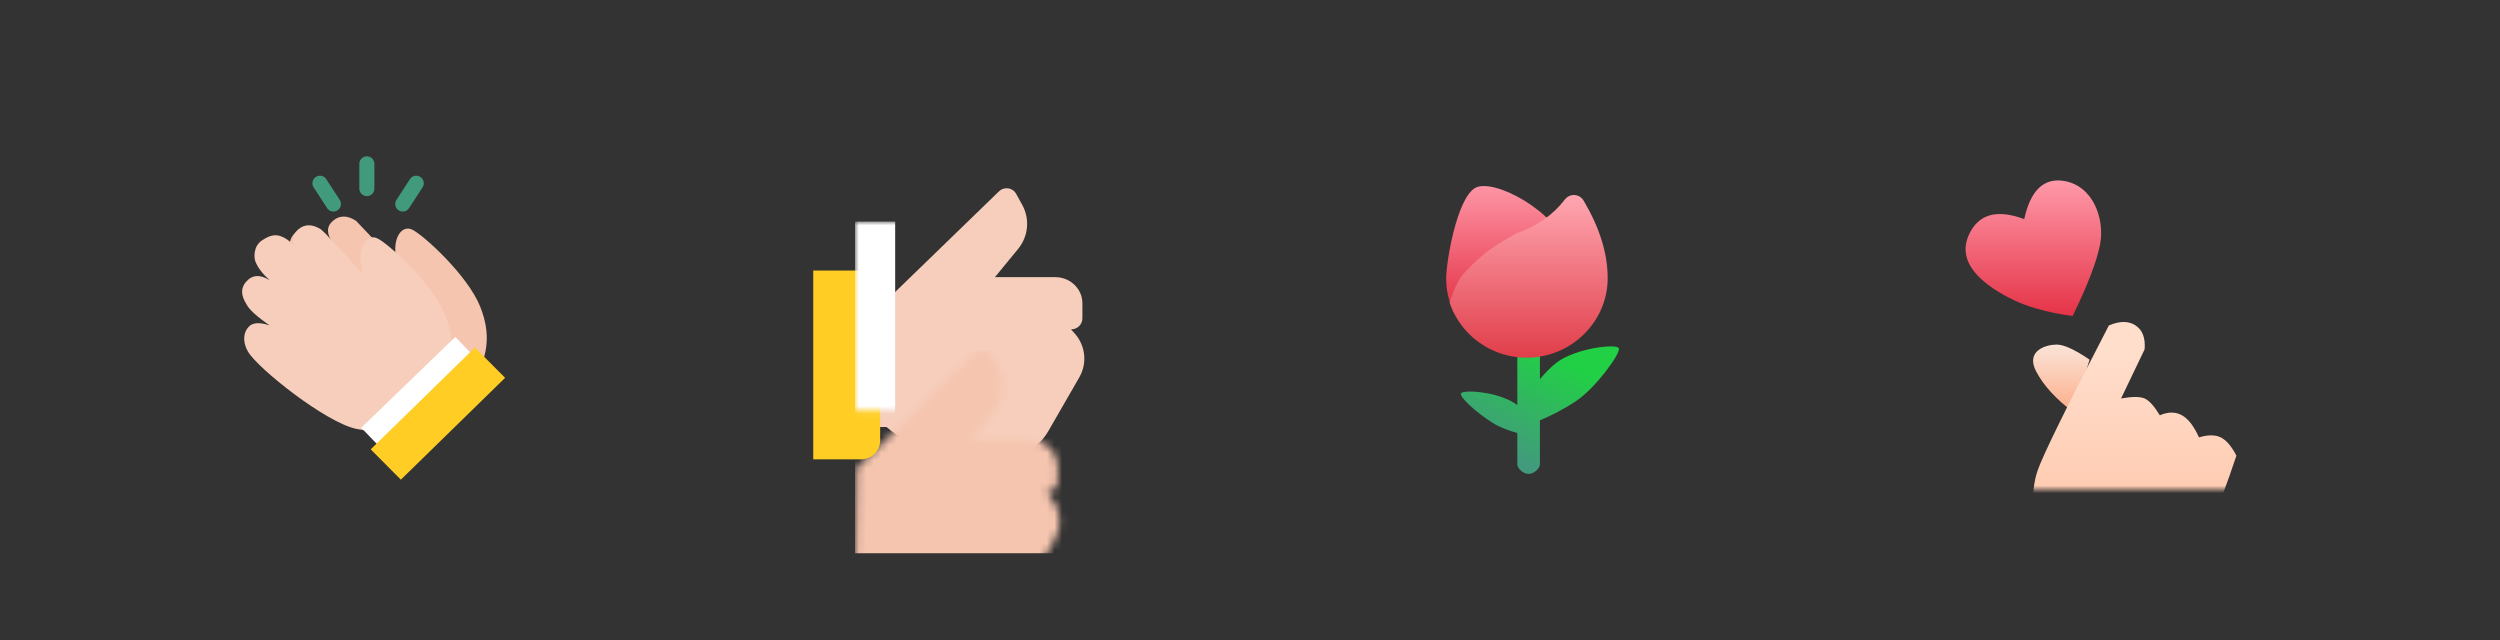 <?xml version="1.0" encoding="UTF-8"?>
<svg width="332px" height="85px" viewBox="0 0 332 85" version="1.1" xmlns="http://www.w3.org/2000/svg" xmlns:xlink="http://www.w3.org/1999/xlink">
    <rect x="0" y="0" width="332" height="85" fill="#333333" stroke="none"/>
    <title>ic_emoji</title>
    <defs>
        <linearGradient x1="50%" y1="100%" x2="82.463%" y2="38.541%" id="linearGradient-1">
            <stop stop-color="#429A7D" offset="0%"></stop>
            <stop stop-color="#21D045" offset="100%"></stop>
        </linearGradient>
        <linearGradient x1="50%" y1="0%" x2="50%" y2="100%" id="linearGradient-2">
            <stop stop-color="#FF9BAB" offset="0%"></stop>
            <stop stop-color="#E53347" offset="100%"></stop>
        </linearGradient>
        <linearGradient x1="50%" y1="0%" x2="50%" y2="100%" id="linearGradient-3">
            <stop stop-color="#FFA8B2" offset="0%"></stop>
            <stop stop-color="#E03E4A" offset="100%"></stop>
        </linearGradient>
        <rect id="path-4" x="0" y="0" width="45" height="45"></rect>
        <linearGradient x1="50%" y1="0%" x2="50%" y2="100%" id="linearGradient-6">
            <stop stop-color="#FBE4D8" offset="0%"></stop>
            <stop stop-color="#FCAD8A" offset="100%"></stop>
        </linearGradient>
        <linearGradient x1="59.299%" y1="10.295%" x2="59.299%" y2="100%" id="linearGradient-7">
            <stop stop-color="#FFDECC" offset="0%"></stop>
            <stop stop-color="#FFBD9D" offset="100%"></stop>
        </linearGradient>
        <linearGradient x1="50%" y1="0%" x2="50%" y2="100%" id="linearGradient-8">
            <stop stop-color="#FF9BAB" offset="0%"></stop>
            <stop stop-color="#E53347" offset="100%"></stop>
        </linearGradient>
        <path d="M0.212,15.561 L15.846,0.404 C16.399,-0.132 17.3,-0.135 17.857,0.398 C17.957,0.495 18.042,0.605 18.109,0.725 L18.922,2.195 C19.966,4.082 19.752,6.386 18.375,8.063 L15.305,11.803 L23.315,11.803 C25.304,11.803 26.917,13.357 26.917,15.274 L26.917,17.289 C26.917,18.093 26.24,18.745 25.405,18.745 L25.832,19.209 C27.333,20.84 27.602,23.206 26.505,25.112 L22.371,32.288 C21.117,34.464 18.738,35.813 16.155,35.813 L12.221,35.813 C8.055,35.813 4.031,34.354 0.9,31.707 C0.5,31.707 0.2,31.707 0,31.707" id="path-9"></path>
        <path d="M0,0 L6.372,0 C7.761,1.88964596e-16 8.886,1.126 8.886,2.515 L8.886,22.555 C8.886,23.944 7.761,25.069 6.372,25.069 L0,25.069 L0,25.069 L0,0 Z" id="path-11"></path>
    </defs>
    <g id="消息&amp;导航栏" stroke="none" stroke-width="1" fill="none" fill-rule="evenodd">
        <g id="切图汇总" transform="translate(-685, -834)">
            <g id="ic_emoji" transform="translate(685, 834)">
                <rect id="矩形" x="4" y="4" width="324" height="77" rx="4"></rect>
                <g id="编组-2" transform="translate(28, 20)">
                    <g id="ic_handclap">
                        <rect id="矩形" x="0" y="0" width="45" height="45"></rect>
                        <g id="编组-12" transform="translate(4.154, 1.759)">
                            <g id="编组-10" transform="translate(0, 7)">
                                <path d="M25.586,11.566 L15.132,0.568 C13.958,-0.189 12.933,-0.189 12.058,0.568 C11.183,1.326 11.183,2.31 12.058,3.522 C11.532,2.668 10.961,2.069 10.346,1.726 C9.422,1.211 8.65,1.07 7.248,2.021 C6.119,2.786 6.193,4.275 6.39,4.803 C6.678,5.574 7.307,6.407 8.278,7.303 C6.99,6.478 5.932,6.566 5.104,7.566 C4.076,8.808 5.004,10.122 5.252,10.572 C5.618,11.236 6.627,12.146 8.278,13.303 C6.94,12.843 6.007,12.911 5.48,13.506 C4.633,14.461 4.819,15.767 5.407,16.776 C6.722,19.034 13.586,27.781 17.628,28.602 C21.671,29.423 26.094,27.781 29.341,23.722 C32.587,19.664 33.293,16.112 31.605,11.933 C29.917,7.755 24.062,2.428 22.567,1.726 C21.072,1.024 19.694,3.213 20.65,6.33" id="路径-58备份" fill="#F5C5AF"></path>
                                <path d="M20.956,12.724 L10.502,1.726 C9.328,0.968 8.303,0.968 7.428,1.726 C6.553,2.483 6.553,3.468 7.428,4.679 C6.902,3.826 6.331,3.227 5.716,2.884 C4.792,2.368 4.02,2.228 2.618,3.178 C1.489,3.944 1.563,5.433 1.76,5.961 C2.048,6.731 2.677,7.565 3.648,8.461 C2.36,7.636 1.302,7.724 0.474,8.724 C-0.554,9.966 0.374,11.279 0.622,11.73 C0.988,12.394 1.997,13.304 3.648,14.461 C2.31,14.001 1.377,14.069 0.85,14.664 C0.003,15.618 0.189,16.924 0.777,17.934 C2.092,20.192 11.148,27.379 15.19,28.2 C19.232,29.021 21.464,28.939 24.711,24.88 C27.957,20.821 28.663,17.27 26.975,13.091 C25.287,8.913 19.432,3.585 17.937,2.884 C16.442,2.182 15.064,4.371 16.02,7.487" id="路径-58" fill="#F6CEBB"></path>
                                <polygon id="矩形" fill="#FFFFFF" transform="translate(23.671, 23.681) rotate(-44) translate(-23.671, -23.681) " points="14.989 21.367 32.353 21.366 32.353 25.996 14.989 25.997"></polygon>
                                <polygon id="矩形备份-2" fill="#FFCD23" transform="translate(25.999, 26.166) rotate(-44) translate(-25.999, -26.166) " points="16.281 23.382 35.633 23.271 35.718 28.95 16.366 29.061"></polygon>
                            </g>
                            <line x1="16.565" y1="0" x2="16.565" y2="3.287" id="路径-59" stroke="#429A7D" stroke-width="2" stroke-linecap="round"></line>
                            <line x1="23.123" y1="2.576" x2="21.333" y2="5.333" id="路径-59备份" stroke="#429A7D" stroke-width="2" stroke-linecap="round"></line>
                            <line x1="12.123" y1="2.576" x2="10.333" y2="5.333" id="路径-59备份-2" stroke="#429A7D" stroke-width="2" stroke-linecap="round" transform="translate(11.228, 3.954) scale(-1, 1) translate(-11.228, -3.954) "></line>
                        </g>
                    </g>
                    <g id="编组" transform="translate(154, 0)">
                        <rect id="矩形" x="0" y="0" width="45" height="45"></rect>
                        <path d="M21,21.5 C21.828,21.5 22.5,21.855 22.5,22.293 L22.5,30.354 C23.164,29.54 23.917,28.769 24.739,28.139 C27.203,26.252 32.742,25.577 32.987,26.26 C33.233,26.944 29.889,31.53 27.33,33.239 C25.774,34.283 23.978,35.216 22.5,35.814 L22.5,41.707 C22.5,42.145 21.75,42.938 21,42.938 C20.25,42.938 19.5,42.145 19.5,41.707 L19.5,37.506 C18.369,37.185 17.159,36.733 16.344,36.231 C13.999,34.783 11.63,32.579 12.048,32.193 C12.467,31.802 16.167,31.925 18.766,33.319 C19.01,33.45 19.257,33.616 19.501,33.807 L19.5,22.293 C19.5,21.855 20.172,21.5 21,21.5 Z" id="形状结合" fill="url(#linearGradient-1)" fill-rule="nonzero"></path>
                        <path d="M13.832,5 C11.469,6.5 10.054,14.667 10.054,17 C10.054,19.333 10.697,20.4 11.056,21.5 C11.541,20.158 12.779,19.135 14.048,17.835 C16.195,15.641 23.145,14.995 26.25,13.18 C24.754,8.036 16.195,3.5 13.832,5 Z" id="路径" fill="url(#linearGradient-2)" fill-rule="nonzero"></path>
                        <path d="M12.629,16.052 C11.454,17.264 10.952,18.922 10.5,20.164 C11.041,21.812 11.988,23.285 13.22,24.473 C15.166,26.345 17.82,27.5 20.741,27.5 C26.661,27.5 31.5,22.743 31.5,16.934 C31.5,13.669 30.434,10.236 28.301,6.633 L28.301,6.633 C27.879,5.92 26.959,5.684 26.246,6.106 C26.079,6.205 25.933,6.335 25.816,6.489 C24.259,8.537 22.09,10.047 19.31,11.017 C16.416,12.698 15.346,13.25 12.629,16.052 Z" id="路径" fill="url(#linearGradient-3)" fill-rule="nonzero"></path>
                    </g>
                    <g id="编组-5" transform="translate(231, 0)">
                        <mask id="mask-5" fill="white">
                            <use xlink:href="#path-4"></use>
                        </mask>
                        <g id="矩形"></g>
                        <path d="M18.495,27.761 C16.533,26.427 15.079,25.76 14.131,25.76 C12.71,25.76 9.929,26.571 11.423,29.372 C12.419,31.239 14.069,33.035 16.373,34.76 L18.495,27.761 Z" id="路径-48" fill="url(#linearGradient-6)" mask="url(#mask-5)"></path>
                        <path d="M21.056,23.222 C15.431,34.072 12.276,40.497 11.591,42.498 C10.564,45.498 11.066,49.021 11.591,50.861 C12.117,52.701 12.69,54.863 18.705,57.634 C24.719,60.406 29.088,57.542 31.686,54.61 C33.418,52.656 35.521,47.955 37.995,40.508 C37.339,39.249 36.646,38.441 35.913,38.084 C35.181,37.727 34.217,37.727 33.022,38.084 C32.367,36.609 31.614,35.632 30.764,35.152 C29.914,34.673 28.934,34.673 27.824,35.152 C27.079,33.924 26.406,33.179 25.803,32.917 C25.2,32.655 24.158,32.655 22.676,32.917 L25.803,26.399 C25.93,24.898 25.533,23.839 24.611,23.222 C23.69,22.605 22.504,22.605 21.056,23.222 Z" id="路径-30" fill="url(#linearGradient-7)" mask="url(#mask-5)"></path>
                        <path d="M9.815,9.102 C6.247,7.763 3.823,8.403 2.545,11.02 C0.627,14.946 4.463,17.795 7.782,19.538 C9.995,20.7 12.816,21.509 16.247,21.964 C18.265,17.817 19.482,14.637 19.897,12.423 C20.519,9.102 19.001,4.627 15.029,4.022 C12.381,3.62 10.643,5.313 9.815,9.102 Z" id="路径-54" fill="url(#linearGradient-8)" fill-rule="nonzero" mask="url(#mask-5)"></path>
                    </g>
                    <g id="ic_good" transform="translate(77, 0)">
                        <rect id="矩形" x="0" y="0" width="42.353" height="42.353"></rect>
                        <g id="Group-7" transform="translate(3, 5)">
                            <g id="Rectangle" transform="translate(8.825, 0)">
                                <mask id="mask-10" fill="white">
                                    <use xlink:href="#path-9"></use>
                                </mask>
                                <use id="Mask" fill="#F6CEBB" xlink:href="#path-9"></use>
                                <rect fill="#F5C5AF" mask="url(#mask-10)" x="-3.28" y="21.609" width="33.058" height="26.86"></rect>
                            </g>
                            <g id="Rectangle" transform="translate(0, 10.931)">
                                <mask id="mask-12" fill="white">
                                    <use xlink:href="#path-11"></use>
                                </mask>
                                <use id="Mask" fill="#FFCD23" xlink:href="#path-11"></use>
                                <rect fill="#FFFFFF" mask="url(#mask-12)" x="5.546" y="-6.512" width="5.332" height="44.051"></rect>
                            </g>
                        </g>
                    </g>
                </g>
            </g>
        </g>
    </g>
</svg>